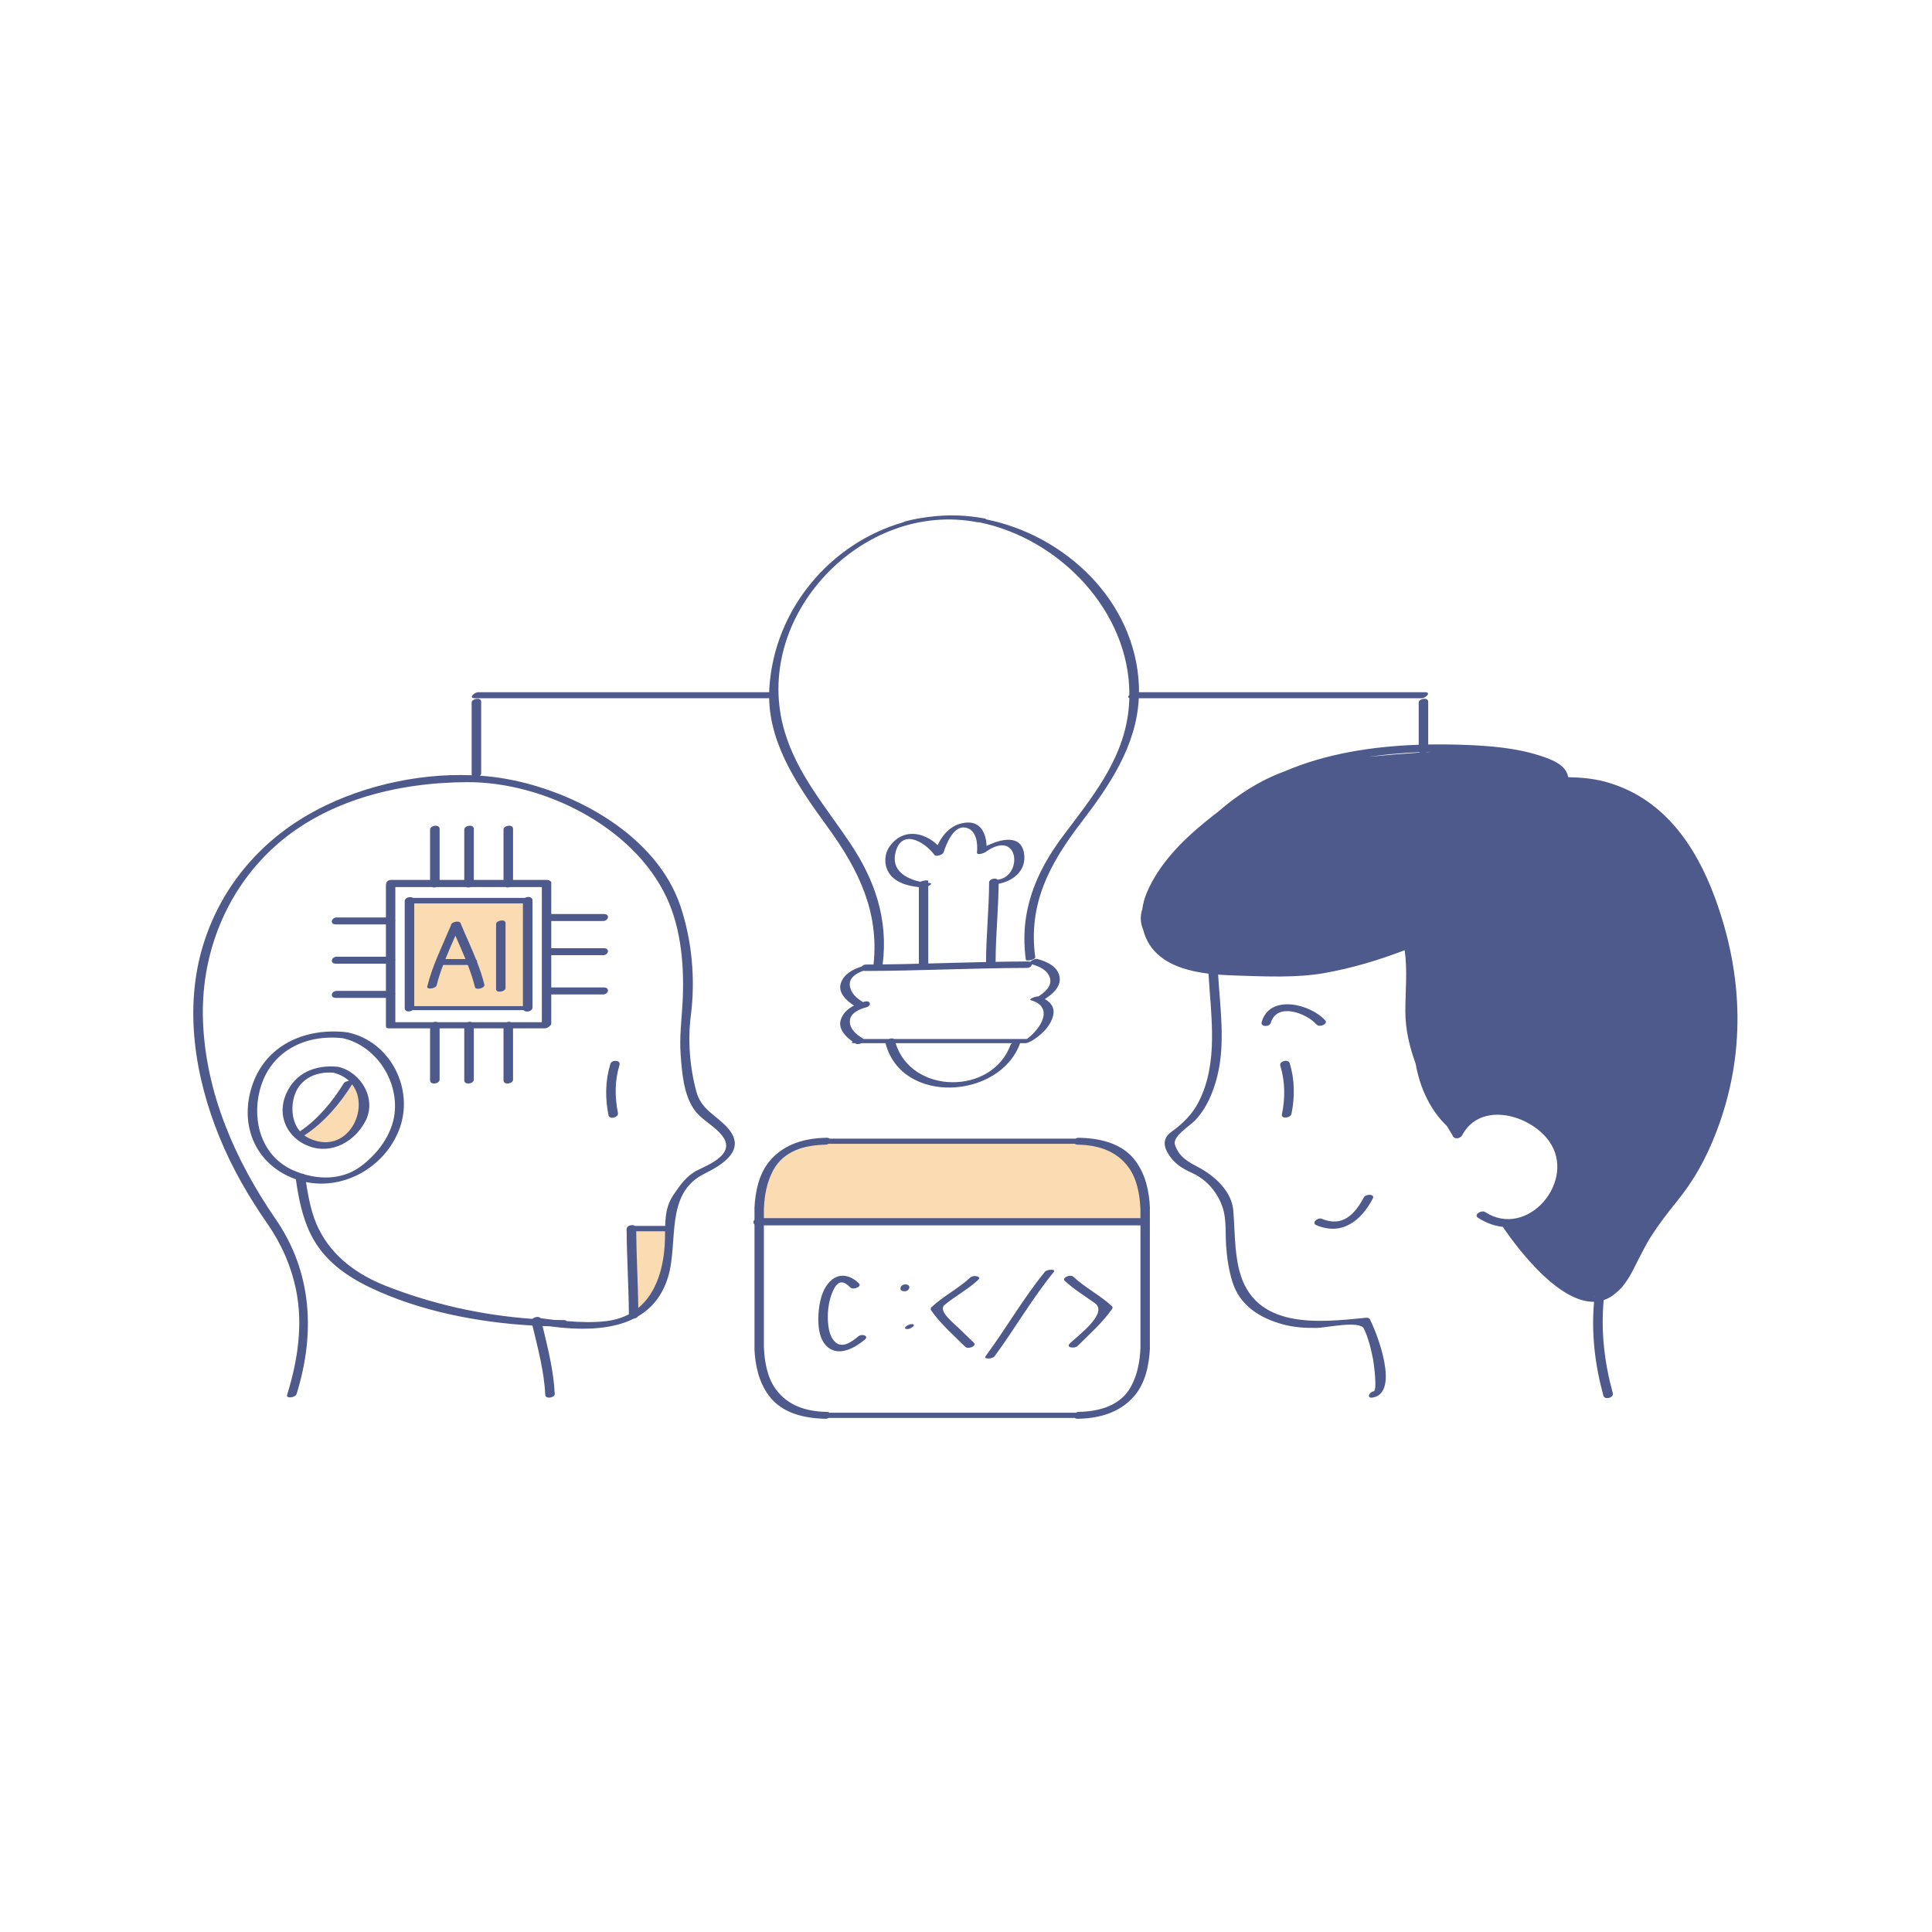 <?xml version="1.0" standalone="no"?>
<svg version="1.1" id="Layer_1" xmlns="http://www.w3.org/2000/svg" xmlns:xlink="http://www.w3.org/1999/xlink" x="0px" y="0px" width="595.28px" height="595.28px" viewBox="0 0 595.28 595.28" enable-background="new 0 0 595.28 595.28" xml:space="preserve">
<path id="color_x5F_2" fill="#fbdbb1" d="M351.501,376.44H233.518l1.099-9.967c0,0,2.03-5.682,3.818-8.404
	s16.087-6.444,16.087-6.444h80.827c0,0,6.166,1.547,11.992,5.347S351.501,376.44,351.501,376.44z M101.822,341.218
	c-4.391,5.733-9.266,7.049-9.266,7.049v1.31c0,0,6.43,3.337,7.919,3.422s6.829-2.637,10.127-6.466s-1.559-13.771-1.559-13.771
	S106.213,335.484,101.822,341.218z M194.541,405.233c0,0,6.755-1.925,8.883-9.098s2.376-17.59,2.376-17.59h-11.259V405.233z
	 M126.165,310.626h36.432V277.5h-36.432V310.626z"></path>
<path id="color_x5F_1" d="M278.687,397.866c-1.966,0-1.399-2.121,0.257-2.121C280.91,395.745,280.342,397.866,278.687,397.866
	L278.687,397.866z M279.64,409.506c1.003,0,3.114-1.521,1.16-1.521C279.797,407.984,277.686,409.506,279.64,409.506L279.64,409.506z
	 M224.02,347.313c6.351,6.914-1.354,11.531-7.084,14.386c-12.195,6.074-7.82,21.108-11.117,31.836
	c-1.785,5.809-5.091,9.631-9.256,12.069c-0.241,0.371-0.745,0.615-1.262,0.685c-7.439,3.726-17.235,3.523-26.102,2.35
	c-0.673-0.019-1.352-0.049-2.029-0.075c1.633,6.804,3.463,14.057,3.749,20.938c0.048,1.166-2.863,1.699-2.923,0.27
	c-0.29-7.003-2.294-14.465-3.942-21.354c-16.991-0.963-34.931-4.5-49.976-11.698c-7.604-3.638-14.336-8.504-18.229-16.204
	c-2.664-5.271-3.873-11.349-4.693-17.175c-0.176-0.062-0.353-0.117-0.529-0.184c-12.487-4.726-17.172-17.419-12.589-29.631
	c4.522-12.053,16.698-16.908,28.816-15.469c0.085,0.01,0.155,0.026,0.227,0.042c0.034,0.004,0.07,0.004,0.102,0.011
	c13.151,2.796,20.535,17.512,15.852,29.824c-4.407,11.588-16.823,18.7-28.745,16.28c0.732,4.935,1.757,10.18,3.972,14.563
	c4.315,8.538,11.833,13.952,20.585,17.405c14.341,5.658,29.76,9.091,45.208,10.181c0.625-0.626,2.009-0.855,2.467-0.242
	c0.172,0.035,0.427,0.08,0.793,0.132c1.167,0.164,2.336,0.308,3.507,0.438c0.97,0.025,1.939,0.047,2.907,0.053
	c0.481,0.003,0.738,0.124,0.838,0.303c4.094,0.33,8.252,0.497,12.32-0.003c2.625-0.323,4.904-1.054,6.881-2.103
	c-0.063-8.767-0.649-17.518-0.695-26.284c-0.005-1.037,1.83-1.522,2.6-0.923c0.053-0.007,0.106-0.014,0.156-0.014
	c3.042,0,6.083,0,9.124,0c0.1-3.357,0.488-6.571,2.561-9.589c2.059-2.996,4.027-5.891,7.344-7.543
	c3.607-1.797,11.883-5.032,7.752-10.539c-2.406-3.206-6.378-4.86-8.693-8.133c-3.312-4.681-3.811-11.601-4.209-17.169
	c-0.377-5.278,0.289-10.268,0.582-15.507c0.606-10.842-0.248-22.872-4.96-32.841c-10.311-21.817-37.969-35.488-61.334-35.405
	c-22.012,0.078-45.296,5.889-61.398,21.756c-13.814,13.612-20.74,32.411-20.057,51.73c0.786,22.218,9.935,43.07,22.403,61.163
	c11.231,16.299,12.252,35.181,6.443,53.858c-0.358,1.152-3.31,1.516-2.923,0.27c3.23-10.384,4.969-21.537,2.753-32.327
	c-1.538-7.483-4.584-14.313-8.939-20.572c-5.765-8.285-10.846-17.146-14.661-26.505c-7.576-18.588-11.02-39.823-4.967-59.369
	c5.299-17.111,16.732-30.968,32.194-39.925c14.515-8.408,33.199-12.925,50.538-12.206c-0.033-0.089-0.055-0.186-0.055-0.297
	c0-7.374,0-14.748,0-22.122c0-1.201,2.925-1.703,2.925-0.26c0,7.374,0,14.748,0,22.122c0,0.269-0.151,0.5-0.378,0.685
	c2.691,0.192,5.345,0.508,7.936,0.966c21.388,3.779,46.609,17.474,53.897,39.383c3.513,10.563,4.582,22.415,3.158,33.464
	c-0.999,7.75-0.349,16.184,1.761,23.74C216.111,341.876,220.577,343.565,224.02,347.313z M93.776,361.835
	c5.866,1.699,12.224,1.342,17.357-2.443c5.175-3.816,9.651-9.719,10.437-16.281c1.228-10.255-5.8-20.976-15.982-23.224
	c-11.686-1.315-22.511,4.147-25.558,16.091c-2.467,9.67,0.708,20.446,10.452,24.677c0.828,0.359,1.674,0.68,2.532,0.956
	C93.321,361.61,93.593,361.681,93.776,361.835z M166.402,406.093C166.224,406.001,166.074,406.015,166.402,406.093L166.402,406.093z
	 M204.92,379.372c-2.965,0-5.93,0-8.894,0c0.075,7.882,0.532,15.752,0.646,23.633c5.645-4.673,7.934-12.623,8.199-20.793
	C204.901,381.256,204.908,380.309,204.92,379.372z M95.367,353.232c-6.753-2.414-10.161-9.3-7.258-16.093
	c2.813-6.581,9.082-9.143,15.937-8.446c0.097,0.01,0.178,0.026,0.257,0.044c0.023,0.003,0.049,0.004,0.071,0.009
	c7.022,1.726,11.777,9.989,8.192,16.754C109.304,351.655,102.344,355.726,95.367,353.232z M92.43,348.583
	c5.524-3.705,10.076-9.251,13.521-14.854c0.227-0.37,0.925-0.627,1.57-0.695c-1.193-1.116-2.755-1.998-4.745-2.508
	c-5.822-0.518-11.141,2.251-12.393,8.305C89.68,342.232,90.218,346,92.43,348.583z M108.489,334.083
	c-3.739,6.019-8.735,11.895-14.733,15.749c0.482,0.362,1.015,0.683,1.602,0.951C107.06,356.142,114.296,341.527,108.489,334.083z
	 M161.327,311.247c-11.387,0-22.773,0-34.16,0c-0.679,0.492-1.904,0.548-2.323-0.08c-0.016-0.016-0.029-0.031-0.031-0.049
	c-0.073-0.129-0.117-0.28-0.117-0.462c0-11.016,0-22.032,0-33.048c0-1.018,1.758-1.503,2.552-0.96c11.495,0,22.991,0,34.487,0
	c0.671-0.396,1.701-0.396,2.131,0.153c0.067,0.052,0.099,0.115,0.11,0.185c0.055,0.123,0.092,0.26,0.092,0.423
	c0,11.017,0,22.032,0,33.048C164.07,311.64,161.987,312.088,161.327,311.247z M161.124,278.352c-11.163,0-22.327,0-33.49,0
	c0,10.551,0,21.103,0,31.653c11.164,0,22.327,0,33.49,0C161.124,299.453,161.124,288.902,161.124,278.352z M131.641,303.944
	c1.628-6.586,4.723-12.642,7.322-18.875c-0.089-0.797,1.959-1.474,2.709-0.908c0.174,0.069,0.271,0.186,0.253,0.35
	c1.561,3.742,3.295,7.422,4.788,11.189c0.213,0.146,0.338,0.367,0.251,0.639c0.891,2.299,1.685,4.634,2.28,7.041
	c0.265,1.069-2.637,1.83-2.897,0.775c-0.577-2.335-1.345-4.602-2.203-6.835c-2.537,0-5.073,0-7.609,0
	c-0.771,2.052-1.464,4.131-1.993,6.271C134.292,304.595,131.37,305.039,131.641,303.944z M137.237,295.504c2.061,0,4.122,0,6.184,0
	c-0.987-2.419-2.054-4.808-3.102-7.204C139.269,290.692,138.209,293.082,137.237,295.504z M155.763,304.46
	c0-6.695,0-13.391,0-20.085c0-1.33-2.911-0.758-2.911,0.313c0,6.695,0,13.391,0,20.085
	C152.852,306.103,155.763,305.53,155.763,304.46z M118.911,305.311c0-2.795,0-5.589,0-8.384c-5.139,0-10.279,0-15.418,0
	c-1.965,0-1.417-2.15,0.25-2.15c5.056,0,10.112,0,15.168,0c0-3.313,0-6.627,0-9.94c-5.139,0-10.279,0-15.418,0
	c-1.965,0-1.417-2.15,0.25-2.15c5.056,0,10.112,0,15.168,0c0-3.358,0-6.717,0-10.075c0-0.086,0.03-0.166,0.071-0.243
	c0.012-0.595,0.578-1.247,1.495-1.247c4.012,0,8.024,0,12.037,0c0-5.17,0-10.341,0-15.511c0-1.323,2.938-1.751,2.938-0.213
	c0,5.241,0,10.482,0,15.724c2.532,0,5.064,0,7.597,0c0-5.17,0-10.341,0-15.511c0-1.323,2.938-1.751,2.938-0.213
	c0,5.241,0,10.482,0,15.724c3.051,0,6.102,0,9.153,0c0-5.17,0-10.341,0-15.511c0-1.323,2.938-1.751,2.938-0.213
	c0,5.241,0,10.482,0,15.724c3.481,0,6.963,0,10.444,0c0.532,0,0.876,0.164,1.071,0.4c0.161,0.063,0.26,0.164,0.26,0.313
	c0,3.264,0,6.528,0,9.792c5.406,0,10.813,0,16.219,0c1.965,0,1.417,2.15-0.25,2.15c-5.323,0-10.646,0-15.969,0
	c0,2.795,0,5.589,0,8.384c5.406,0,10.813,0,16.219,0c1.965,0,1.417,2.15-0.25,2.15c-5.323,0-10.646,0-15.969,0
	c0,3.313,0,6.627,0,9.94c5.406,0,10.813,0,16.219,0c1.965,0,1.417,2.15-0.25,2.15c-5.323,0-10.646,0-15.969,0
	c0,3.005,0,6.01,0,9.015c0,0.215-0.123,0.406-0.313,0.57c-0.375,0.445-1.077,0.867-1.666,0.867c-3.266,0-6.531,0-9.796,0
	c0,5.268,0,10.534,0,15.802c0,1.323-2.938,1.751-2.938,0.213c0-5.338,0-10.677,0-16.015c-3.051,0-6.102,0-9.153,0
	c0,5.268,0,10.534,0,15.802c0,1.323-2.938,1.751-2.938,0.213c0-5.338,0-10.677,0-16.015c-2.532,0-5.064,0-7.597,0
	c0,5.268,0,10.534,0,15.802c0,1.323-2.938,1.751-2.938,0.213c0-5.338,0-10.677,0-16.015c-4.228,0-8.457,0-12.685,0
	c-0.682,0-0.905-0.23-0.863-0.529c-0.032-0.038-0.055-0.081-0.055-0.133c0-2.91,0-5.819,0-8.729c-5.139,0-10.279,0-15.418,0
	c-1.965,0-1.417-2.15,0.25-2.15C108.798,305.311,113.854,305.311,118.911,305.311z M121.808,314.96c3.877,0,7.754,0,11.631,0
	c0.483-0.177,1.054-0.189,1.465,0c3.023,0,6.046,0,9.069,0c0.483-0.177,1.054-0.189,1.465,0c3.542,0,7.083,0,10.625,0
	c0.483-0.177,1.054-0.189,1.465,0c3.141,0,6.283,0,9.424,0c0-13.879,0-27.758,0-41.637c-3.289,0-6.579,0-9.868,0
	c-0.452,0.15-0.967,0.161-1.356,0c-3.578,0-7.156,0-10.734,0c-0.452,0.15-0.967,0.161-1.356,0c-3.059,0-6.119,0-9.178,0
	c-0.452,0.15-0.967,0.161-1.356,0c-3.766,0-7.531,0-11.297,0c0,3.337,0,6.675,0,10.012c0.052,0.163,0.049,0.34,0,0.515
	c0,3.858,0,7.718,0,11.576c0.052,0.163,0.049,0.34,0,0.515c0,3.34,0,6.68,0,10.02c0.052,0.163,0.049,0.34,0,0.515
	C121.808,309.303,121.808,312.132,121.808,314.96z M188.077,327.782c-1.592,5.188-1.664,10.563-0.581,15.861
	c0.292,1.43,3.193,0.673,2.897-0.775c-0.996-4.875-0.995-9.906,0.473-14.688C191.374,326.527,188.482,326.463,188.077,327.782z
	 M405.667,315.682c0.889,0.997,3.636-0.179,2.65-1.285c-4.43-4.973-16.996-8.264-19.567,0.47c-0.479,1.623,2.406,1.599,2.774,0.346
	C393.452,308.668,402.543,312.176,405.667,315.682z M405.616,377.511c7.882,3.294,13.738-1.335,17.362-8.217
	c0.771-1.463-2.17-1.493-2.774-0.346c-2.801,5.318-6.648,9.21-12.92,6.588C406.044,375.019,403.908,376.797,405.616,377.511z
	 M397.93,343.163c1.057-5.174,1.004-10.503-0.551-15.57c-0.433-1.411-3.327-0.623-2.897,0.777c1.504,4.9,1.524,9.979,0.503,14.979
	C394.676,344.858,397.65,344.534,397.93,343.163z M528.707,349.081c-3.115,8.029-6.789,14.653-12.192,21.285
	c-2.739,3.362-5.367,6.81-7.715,10.458c-1.749,2.717-3.225,5.838-4.811,8.85c-1.564,3.288-3.568,6.664-5.792,8.435
	c-1.299,1.209-2.665,2.009-4.074,2.478c-0.895,9.722,0.22,19.256,2.805,28.663c0.392,1.423-2.505,2.201-2.897,0.775
	c-2.609-9.491-3.738-19.119-2.879-28.919c-10.845,0.221-23.252-15.938-28.112-23.09c-2.589-0.278-5.177-1.206-7.652-2.81
	c-1.429-0.926,1.06-2.496,2.214-1.748c13.067,8.467,28.367-9.693,19.699-21.842c-5.832-8.173-21.146-12.456-26.784-1.837
	c-0.002,0.005-0.007,0.009-0.009,0.014c-0.372,0.829-1.918,1.294-2.577,0.604c-0.191-0.116-0.316-0.282-0.334-0.499
	c-0.595-0.984-1.188-1.961-1.779-2.934c-3.21-3.067-7.846-9.074-9.635-19.203c-1.862-5.198-3.16-10.4-3.171-16.078
	c-0.012-6.308,0.686-12.643-0.206-18.906c-7.973,3.056-16.339,5.556-24.719,7.034c-8.649,1.525-17.908,1.051-26.667,0.787
	c-1.935-0.059-3.998-0.138-6.104-0.304c0.638,10.357,2.274,21.155-0.25,31.297c-1.238,4.975-3.295,9.891-6.878,13.658
	c-1.51,1.588-6.993,4.921-6.172,7.429c1.305,3.989,4.236,5.359,7.649,7.209c4.714,2.556,9.844,7.259,10.325,13.003
	c0.514,6.143,0.322,12.581,1.867,18.586c4.654,18.095,24.183,16.081,38.975,14.546c0.329-0.034,0.991,0.002,1.18,0.354
	c2.189,4.086,9.444,22.748,0.949,24.228c-1.973,0.344-1.192-1.672,0.308-1.934c1.158-0.201,0.001-8.744-0.169-9.638
	c-0.628-3.277-1.424-6.631-2.864-9.661c-1.231-2.592-11.677-0.275-14.38-0.218c-3.519,0.074-7.213-0.168-10.623-1.109
	c-7.15-1.975-13.266-5.787-15.548-13.216c-1.096-3.565-1.626-7.221-1.895-10.937c-0.266-3.668,0.127-8.04-0.986-11.563
	c-1.491-4.716-4.834-8.789-9.398-10.868c-3.382-1.54-5.875-3.087-7.735-6.449c-1.447-2.614-0.911-4.738,1.253-6.274
	c3.386-2.405,6.395-5.345,8.321-9.076c6.298-12.199,3.865-26.441,3.112-39.664c-5.412-0.661-10.841-2.071-14.873-5.302
	c-2.772-2.222-4.474-5.083-5.235-8.198c-0.826-1.893-1.052-4.006-0.308-6.313c0.233-1.752,0.714-3.506,1.435-5.204
	c3.717-8.758,10.789-15.88,18.063-21.812c1.324-1.08,2.68-2.146,4.052-3.198c5.764-5.02,12.534-9.464,20.386-12.34
	c12.793-5.469,27.147-7.678,41.247-8.159c0-4.341,0-8.682,0-13.022c0-1.201,2.925-1.703,2.925-0.26c0,4.4,0,8.803,0,13.204
	c3.764-0.067,7.501-0.021,11.174,0.112c7.734,0.281,15.821,0.925,23.231,3.316c3.258,1.051,8.145,2.744,8.733,6.642
	c3.792,0.075,7.62,0.393,11.294,1.377c17.78,4.761,27.938,19.446,33.973,35.896C537.21,300.607,537.981,325.176,528.707,349.081z
	 M437.488,231.872c-0.051-0.033-0.098-0.07-0.14-0.112c-4.165,0.175-8.322,0.505-12.45,1.009c-1.042,0.127-2.088,0.264-3.137,0.408
	C427.146,232.649,432.437,232.204,437.488,231.872z M441.225,231.645c-0.544,0.01-1.087,0.024-1.631,0.04
	c-0.032,0.021-0.068,0.041-0.102,0.062C440.072,231.711,440.652,231.677,441.225,231.645z M491.431,399.532
	c-0.11-0.002-0.232,0.005-0.341,0.003c0.103,0.015,0.205,0.033,0.308,0.044C491.408,399.563,491.419,399.548,491.431,399.532z
	 M147.322,213.285c29.888,0,59.777,0,89.665,0c0.013-0.458,0.031-0.917,0.062-1.379c1.591-24.446,19.019-44.597,41.239-50.982
	c0.191-0.118,0.458-0.236,0.833-0.335c2.278-0.598,4.584-1.018,6.902-1.299c5.717-0.773,11.646-0.654,17.629,0.525
	c0.163,0.032,0.186,0.104,0.12,0.194c24.433,4.882,46.03,25.148,47.147,51.268c0.029,0.677,0.017,1.341,0.014,2.008
	c29.396,0,58.792,0,88.188,0c1.961,0,0.148,1.852-1.071,1.852c-29.055,0-58.11,0-87.165,0c-0.723,14.61-8.971,26.837-17.717,38.239
	c-9.709,12.658-16.449,25.099-14.19,41.592c0.097,0.706-2.826,1.302-2.897,0.775c-2.013-14.692,2.896-26.791,11.611-38.388
	c8.528-11.349,17.787-22.529,19.843-37.09c0.247-1.745,0.386-3.48,0.431-5.202c-0.487-0.168-0.366-0.599,0.011-0.995
	c0.106-25.707-21.542-48.141-46.303-53.149c-0.162,0.026-0.304,0.035-0.404,0.016c-35.505-6.999-70.014,29.128-59.507,64.496
	c3.893,13.104,12.674,23.164,20.138,34.301c7.712,11.507,11.797,23.521,10.063,37.417c3.719-0.042,7.438-0.116,11.156-0.207
	c0-7.865,0-15.73,0-23.595c-3.591-0.389-7.714-1.497-9.484-4.834c-1.322-2.491-1.116-5.56,0.566-7.855
	c4.068-5.554,10.451-4.293,14.701-0.26c1.785-3.758,4.675-6.764,9.207-6.961c4.204-0.183,5.791,3.692,5.856,7.237
	c4.244-2.146,10.557-3.72,11.539,2.172c0.881,5.283-3.198,8.577-7.815,9.466c-0.065,7.979-0.908,15.9-0.933,23.884
	c0,0.058-0.013,0.11-0.023,0.164c3.333-0.061,6.666-0.106,10-0.113c0.294-0.001,0.523,0.047,0.707,0.122
	c0.365-0.521,1.596-1.052,2.212-0.883c2.924,0.798,6.463,2.351,6.852,5.768c0.33,2.898-2.341,5.172-4.577,6.576
	c1.864,1.023,3.162,2.708,2.536,5.149c-0.895,3.494-3.78,6.056-6.767,7.848c-0.072,0.044-0.193,0.087-0.339,0.128
	c-0.445,0.255-1.034,0.471-1.382,0.471c-0.564,0-1.128,0-1.692,0c-0.003,0.033-0.003,0.066-0.018,0.104
	c-6.302,17.183-36.524,19.002-41.431-0.104c-2.474,0-4.949,0-7.423,0c-0.586,0.277-1.327,0.393-1.752,0.137
	c-0.072-0.043-0.146-0.091-0.219-0.137c-0.067,0-0.134,0-0.202,0c-0.843,0-0.88-0.244-0.584-0.52
	c-2.172-1.53-4.504-3.971-3.591-6.735c0.679-2.055,2.23-3.403,4.059-4.332c-2.266-1.465-5.02-3.958-4.044-6.913
	c0.936-2.834,3.74-4.277,6.449-5.133c0.252-0.336,0.71-0.602,1.295-0.604c0.773-0.002,1.547-0.014,2.32-0.018
	c1.771-16.186-4.616-29.203-13.987-42.121c-8.571-11.814-17.862-24.809-18.176-39.913c-30.243,0-60.486,0-90.729,0
	C144.289,215.137,146.102,213.285,147.322,213.285z M311.863,321.425c-11.969,0-23.937,0-35.906,0
	c4.868,15.806,29.693,16.1,35.418,0.493C311.445,321.728,311.626,321.562,311.863,321.425z M283.595,271.683
	c0.822-0.425,2.421-0.567,2.421-0.244c0,0.197,0,0.395,0,0.592c0.134,0.011,0.271,0.027,0.403,0.035
	c0.932,0.059,0.365,0.57-0.403,0.961c0,7.948,0,15.897,0,23.845c5.934-0.153,11.867-0.331,17.801-0.458
	c0-0.006-0.002-0.011-0.002-0.017c0.025-8.179,0.915-16.292,0.942-24.469c0.003-1.1,1.944-1.575,2.67-0.879
	c7.884-1.036,6.582-16.008-3.828-8.485c-0.378,0.273-2.694,1.134-2.58,0.059c0.268-2.521-0.055-6.485-2.987-7.48
	c-4.049-1.375-6.397,4.708-7.317,7.527c-0.219,0.672-2.309,1.405-2.794,0.748c-2.999-4.054-10.09-8.251-11.991-0.8
	C274.54,268.069,279.005,270.734,283.595,271.683z M266.528,299.173c-0.197,0-0.361-0.023-0.508-0.059
	c-2.001,0.687-4.405,2.056-4.185,4.426c0.225,2.424,2.089,4.033,4.054,5.225c0.184-0.055,0.367-0.115,0.55-0.165
	c1.768-0.482,2.237,1.28,0.472,1.762c-2.052,0.56-5.035,1.738-5.061,4.323c-0.024,2.478,2.149,4.16,4.073,5.316
	c0.073,0.044,0.129,0.09,0.179,0.137c2.561,0,5.121,0,7.682,0c0.625-0.218,1.36-0.261,1.698,0c13.632,0,27.264,0,40.896,0
	c4.243-3.071,8.603-9.855,1.204-11.978c-0.837-0.24,1.629-1.282,2.344-1.132c1.893-1.172,4.383-3.268,3.549-5.793
	c-0.796-2.41-3.257-3.486-5.532-4.113c-0.053,0.531-0.639,1.106-1.503,1.108C299.797,298.263,283.171,299.14,266.528,299.173z
	 M354.291,415.056c0,0.004-0.002,0.008-0.003,0.012c0.019,0.081,0.027,0.169,0.022,0.266c-0.241,5.223-1.397,10.939-4.971,14.976
	c-4.443,5.019-10.708,6.717-17.231,6.836c-0.446,0.008-0.756-0.099-0.958-0.263c-12.78,0-25.561,0-38.34,0
	c-12.494,0-24.987,0-37.48,0c-0.246,0.164-0.561,0.27-0.936,0.263c-6.487-0.119-13.536-1.66-17.579-7.238
	c-3.061-4.223-4.131-9.223-4.367-14.353c-0.003-0.07,0.006-0.137,0.02-0.202c0-6.275,0-12.552,0-18.827c0-1.521,0-3.043,0-4.564
	c0-4.893,0-9.785,0-14.678c-0.461-0.366-0.416-1.021,0-1.473c0-1.053,0-2.105,0-3.158c0-0.004,0.003-0.009,0.003-0.013
	c-0.019-0.081-0.027-0.17-0.022-0.267c0.24-5.222,1.397-10.938,4.971-14.974c4.443-5.019,10.708-6.717,17.231-6.836
	c0.446-0.008,0.756,0.099,0.958,0.263c12.78,0,25.561,0,38.34,0c12.494,0,24.987,0,37.48,0c0.246-0.164,0.561-0.27,0.936-0.263
	c6.487,0.119,13.536,1.66,17.579,7.238c3.06,4.223,4.13,9.223,4.367,14.353c0.003,0.07-0.006,0.137-0.02,0.203
	c0,6.275,0,12.551,0,18.826c0,1.521,0,3.043,0,4.564C354.291,402.184,354.291,408.619,354.291,415.056z M351.394,377.556
	c-0.002,0-0.004,0-0.007,0c-38.674,0-77.348,0-116.022,0c0,4.543,0,9.085,0,13.627c0,1.521,0,3.043,0,4.564
	c0,6.437,0,12.872,0,19.309c0,0.023-0.011,0.046-0.016,0.069c0.017,0.065,0.032,0.133,0.036,0.208
	c0.199,4.333,1.023,9.074,3.626,12.666c3.733,5.149,9.467,6.907,15.639,7.021c0.412,0.008,0.707,0.11,0.91,0.263
	c12.796,0,25.593,0,38.389,0c12.511,0,25.021,0,37.532,0c0.239-0.153,0.536-0.256,0.884-0.263c6.325-0.116,12.926-1.88,16.14-7.855
	c1.944-3.613,2.683-7.546,2.87-11.61c0.002-0.037,0.014-0.07,0.02-0.105c0-6.308,0-12.615,0-18.924c0-1.521,0-3.043,0-4.564
	C351.394,387.158,351.394,382.356,351.394,377.556z M351.41,372.581c-0.017-0.066-0.033-0.133-0.036-0.209
	c-0.199-4.331-1.024-9.072-3.627-12.663c-3.732-5.15-9.466-6.908-15.639-7.021c-0.412-0.008-0.707-0.11-0.91-0.263
	c-12.796,0-25.593,0-38.389,0c-12.511,0-25.021,0-37.532,0c-0.239,0.153-0.536,0.256-0.884,0.263
	c-6.325,0.116-12.926,1.88-16.141,7.855c-1.944,3.613-2.683,7.545-2.869,11.61c-0.002,0.037-0.014,0.07-0.02,0.105
	c0,1.021,0,2.044,0,3.066c38.676,0,77.353,0,116.029,0c0-0.892,0-1.783,0-2.674C351.394,372.627,351.404,372.604,351.41,372.581z
	 M264.538,411.697c-2.061,1.688-5.138,4.102-7.452,1.552c-1.786-1.969-2.039-5.232-2.018-7.748c0.024-2.858,0.579-5.853,1.91-8.398
	c1.411-2.697,3.021-2.469,5.051-0.391c0.825,0.844,3.579-0.283,2.67-1.215c-2.395-2.45-5.789-3.474-8.606-0.997
	c-2.835,2.493-3.69,6.885-3.914,10.466c-0.21,3.355,0.138,8.045,3.059,10.274c3.564,2.72,8.273-0.053,11.167-2.424
	C267.928,411.569,265.551,410.867,264.538,411.697z M321.966,391.841c-6.712,8.223-11.967,17.457-18.259,25.983
	c-0.807,1.093,2.126,0.889,2.708,0.1c6.292-8.527,11.547-17.762,18.259-25.983C325.515,390.911,322.582,391.088,321.966,391.841z
	 M330.71,393.376c-0.902-0.848-3.642,0.322-2.662,1.242c2.836,2.664,6.142,4.641,9.292,6.898c4.333,3.106-5.47,10.215-7.756,12.465
	c-1.279,1.258,1.542,1.61,2.401,0.764c3.754-3.695,7.657-7.16,10.71-11.485c0.135-0.192,0.135-0.586-0.046-0.755
	C338.971,399.052,334.384,396.825,330.71,393.376z M298.964,393.614c-3.672,3.449-8.26,5.676-11.939,9.129
	c-0.281,0.264-0.354,0.687-0.13,1.004c2.99,4.235,6.86,7.621,10.534,11.237c0.884,0.87,3.629-0.29,2.662-1.242
	c-1.66-1.634-3.356-3.23-5.025-4.854c-1.223-1.189-6.149-5.031-4.034-6.807c3.306-2.776,7.167-4.729,10.333-7.701
	C302.668,393.156,299.838,392.795,298.964,393.614z" fill="#4e598c"></path>
</svg>